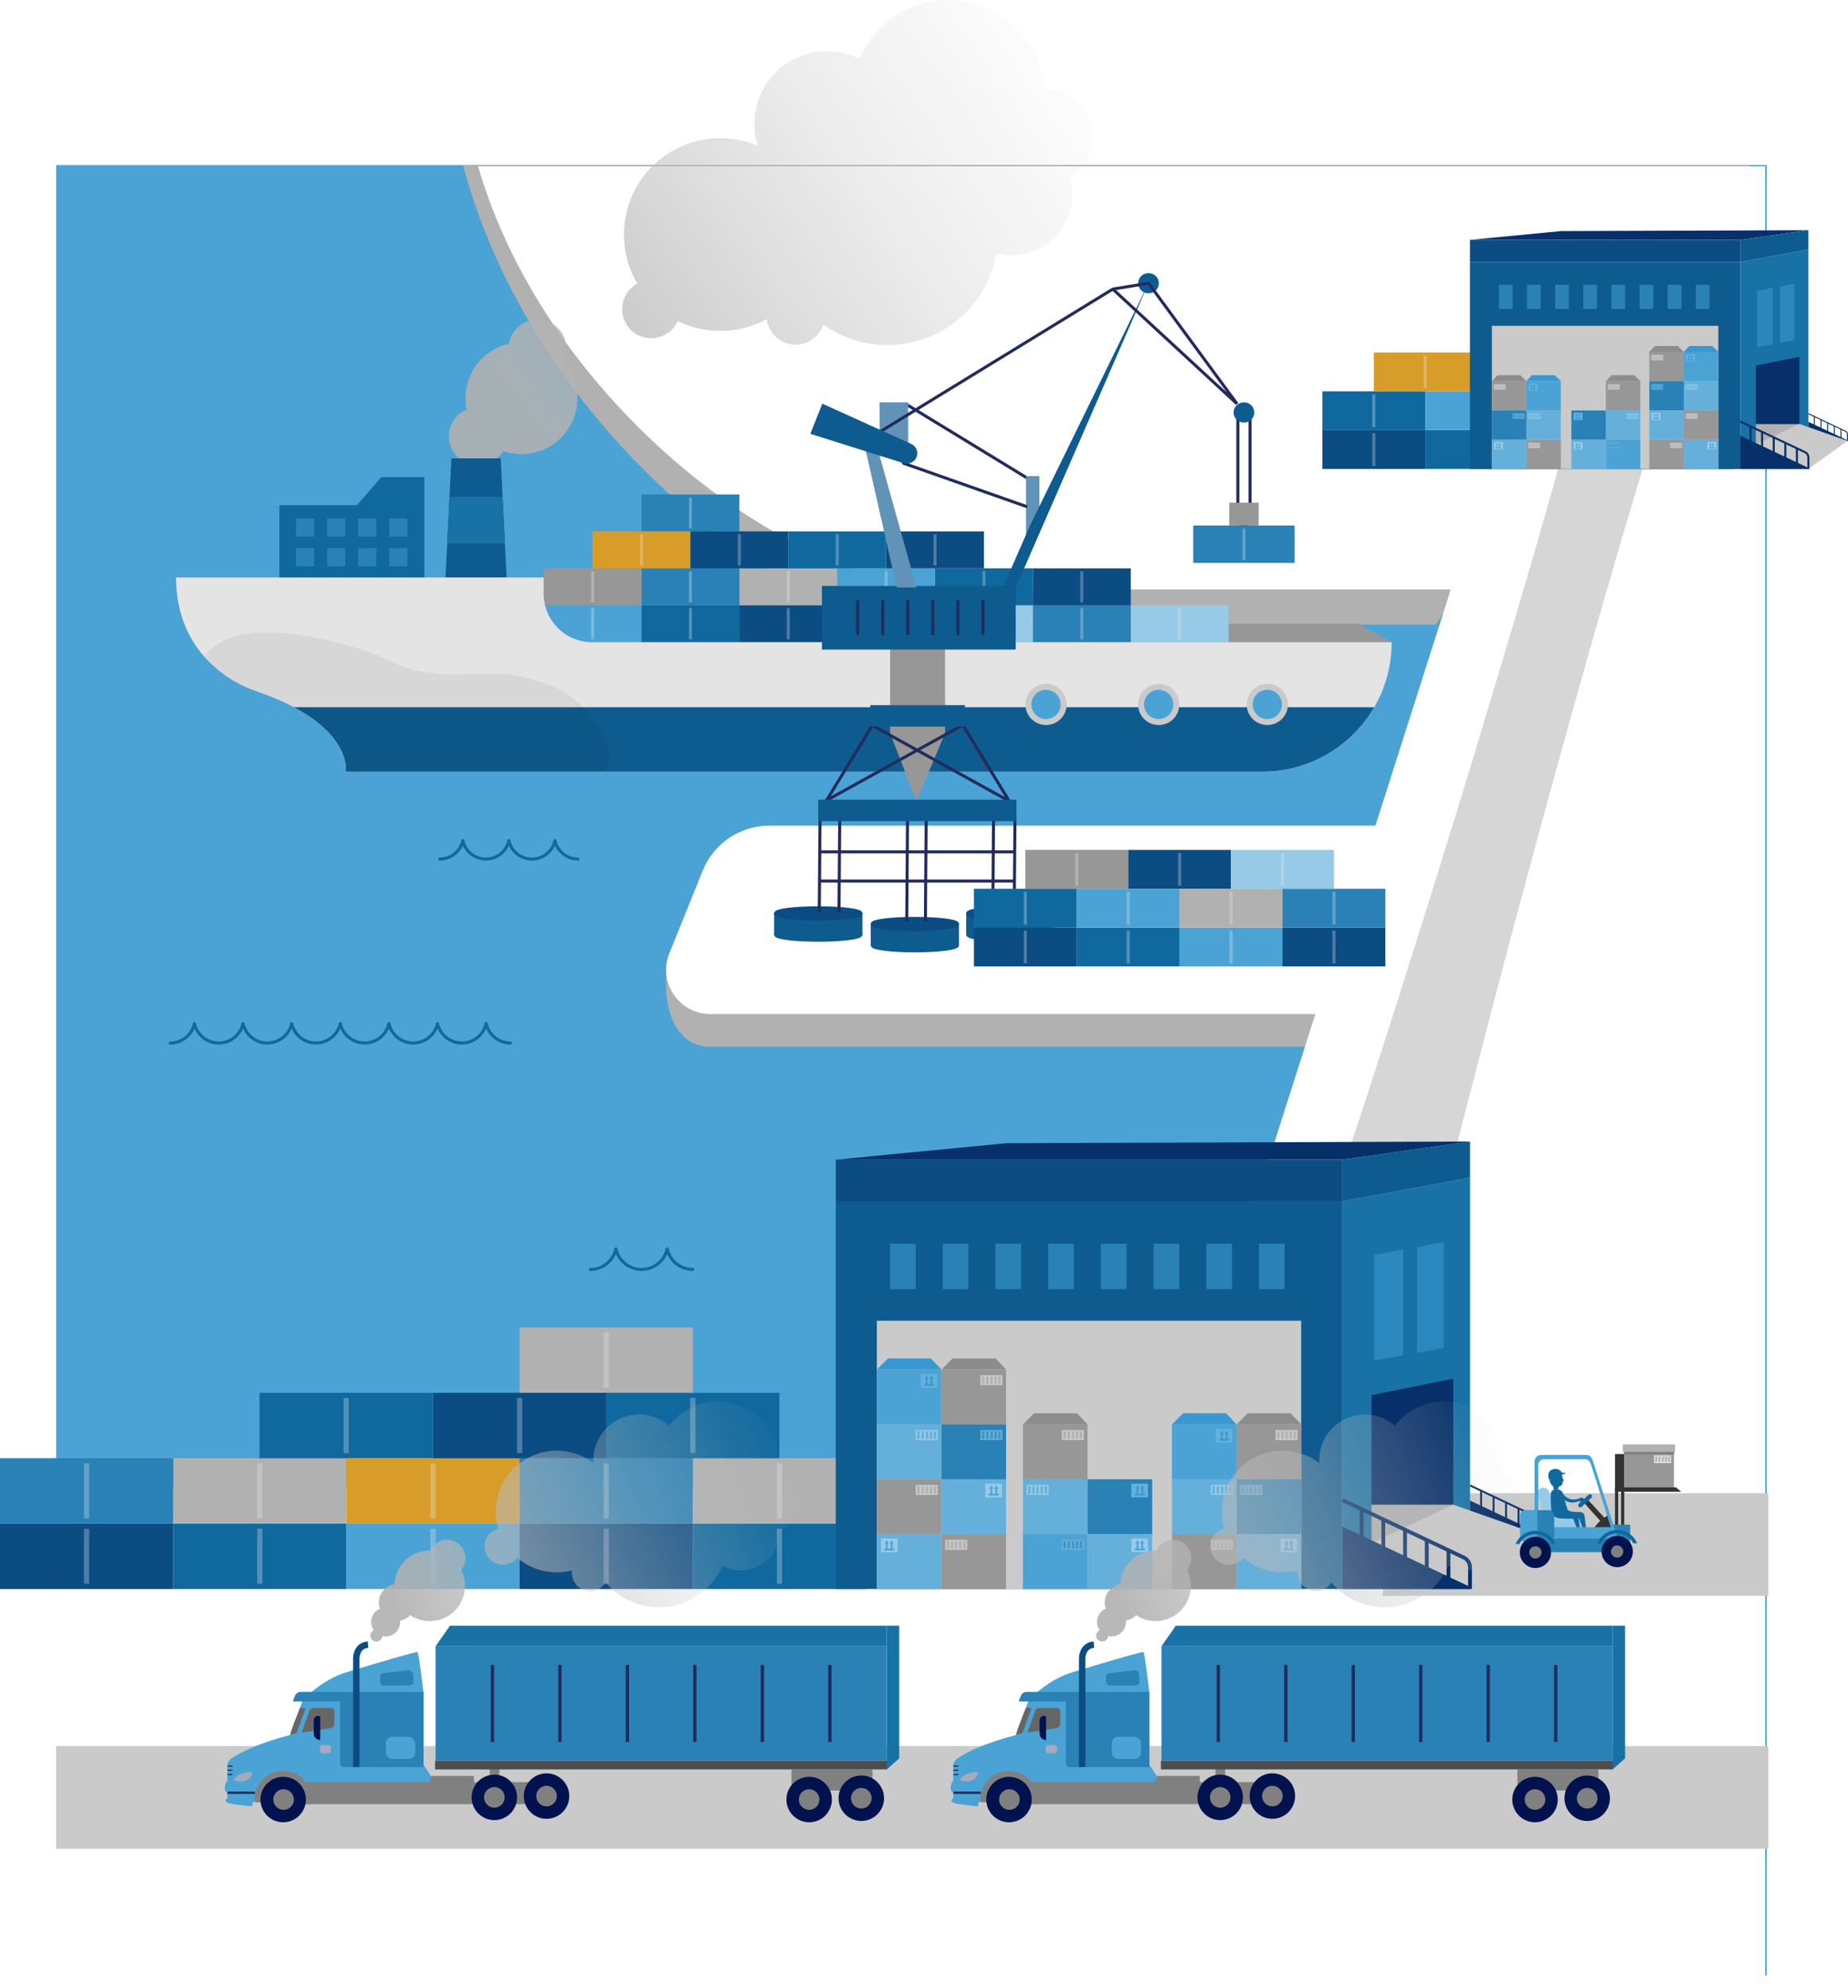 <?xml version="1.0" encoding="UTF-8"?><svg id="Content" xmlns="http://www.w3.org/2000/svg" xmlns:xlink="http://www.w3.org/1999/xlink" viewBox="0 0 367.54 395.33"><defs><style>.cls-1,.cls-2,.cls-3,.cls-4,.cls-5,.cls-6,.cls-7,.cls-8,.cls-9,.cls-10,.cls-11,.cls-12,.cls-13,.cls-14,.cls-15,.cls-16,.cls-17,.cls-18,.cls-19,.cls-20,.cls-21,.cls-22,.cls-23,.cls-24{stroke-miterlimit:10;}.cls-1,.cls-2,.cls-4,.cls-5,.cls-6,.cls-7,.cls-8,.cls-9,.cls-10,.cls-11,.cls-12,.cls-13,.cls-14,.cls-17,.cls-18,.cls-19,.cls-20,.cls-21,.cls-22,.cls-23,.cls-24{fill:none;}.cls-1,.cls-2,.cls-8,.cls-9{stroke:#072f69;}.cls-1,.cls-15,.cls-16{stroke-width:.76px;}.cls-2{stroke-width:.38px;}.cls-3,.cls-25,.cls-15{fill:#0e5b90;}.cls-3,.cls-10,.cls-11,.cls-22{stroke-width:.6px;}.cls-3,.cls-15{stroke:#0e5b90;}.cls-26{opacity:.06;}.cls-27,.cls-28{fill:#02124e;}.cls-29{fill:#fff;}.cls-30{fill:#e4e4e4;}.cls-31,.cls-32{fill:#96cae6;}.cls-33{fill:#979797;}.cls-34{fill:#666;}.cls-35{fill:#65b0db;}.cls-36{fill:#8c8c8c;}.cls-37{fill:#a6aabe;}.cls-38{fill:#b1b1b1;}.cls-39{fill:#cacaca;}.cls-40{fill:#d6d6d6;}.cls-41{fill:#d89d29;}.cls-42,.cls-43{fill:#10699e;}.cls-44,.cls-16{fill:#0b4c83;}.cls-45{fill:#072f69;}.cls-46{fill:#1872a6;}.cls-47{fill:#4494c2;}.cls-48,.cls-49{fill:gray;}.cls-50,.cls-51{fill:#2981b6;}.cls-52{fill:#2b88bf;}.cls-53{fill:#3898d1;}.cls-54{fill:#6093b6;}.cls-55,.cls-56{fill:#4ba3d5;}.cls-57{fill:#4d4d4d;}.cls-4{stroke-width:1.28px;}.cls-4,.cls-16{stroke:#0b4c83;}.cls-5{stroke:#cacaca;stroke-width:20.42px;}.cls-6,.cls-7{stroke-width:.18px;}.cls-6,.cls-19{stroke:#4ba3d5;}.cls-7,.cls-20{stroke:#3898d1;}.cls-58{fill:url(#New_Gradient_Swatch_1);}.cls-8{stroke-width:.2px;}.cls-9{stroke-width:.4px;}.cls-10,.cls-11,.cls-17,.cls-21,.cls-23{stroke:#212b5c;}.cls-10,.cls-12{stroke-linecap:round;}.cls-12{stroke:#10699e;stroke-width:.61px;}.cls-13{stroke-width:.62px;}.cls-13,.cls-18,.cls-22,.cls-24{opacity:.3;stroke:#ebedf0;}.cls-14{stroke:#202c5b;stroke-width:.91px;}.cls-51,.cls-56,.cls-49,.cls-43,.cls-32,.cls-59,.cls-28{fill-rule:evenodd;}.cls-59{fill:#333;}.cls-17{stroke-width:.23px;}.cls-18{stroke-width:.59px;}.cls-19,.cls-20{stroke-width:.34px;}.cls-60{fill:url(#New_Gradient_Swatch_1-2);}.cls-61{fill:url(#New_Gradient_Swatch_1-3);}.cls-21{stroke-width:.66px;}.cls-23{stroke-width:.45px;}.cls-24{stroke-width:1.04px;}</style><linearGradient id="New_Gradient_Swatch_1" x1="79.49" y1="320.09" x2="177.88" y2="281.46" gradientUnits="userSpaceOnUse"><stop offset="0" stop-color="#b1b1b1" stop-opacity=".9"/><stop offset=".22" stop-color="#b8b8b8" stop-opacity=".62"/><stop offset=".49" stop-color="#c2c2c2" stop-opacity=".29"/><stop offset=".7" stop-color="#c7c7c7" stop-opacity=".08"/><stop offset=".81" stop-color="#cacaca" stop-opacity="0"/></linearGradient><linearGradient id="New_Gradient_Swatch_1-2" x1="223.86" x2="322.25" y2="281.46" xlink:href="#New_Gradient_Swatch_1"/><linearGradient id="New_Gradient_Swatch_1-3" x1="-11299.82" y1="84.68" x2="-11440.77" y2="-13.37" gradientTransform="translate(-11193.25) rotate(-180) scale(1 -1)" xlink:href="#New_Gradient_Swatch_1"/></defs><rect class="cls-55" x="11.17" y="32.83" width="340.22" height="360.02"/><g><path class="cls-12" d="m122.51,248.39c.54,2.32,2.61,4.05,5.09,4.05s4.55-1.73,5.09-4.05"/><path class="cls-12" d="m132.69,248.39c.54,2.32,2.61,4.05,5.09,4.05"/><path class="cls-12" d="m117.41,252.44c2.48,0,4.55-1.73,5.09-4.05"/></g><g><path class="cls-12" d="m38.67,203.57c.51,2.2,2.48,3.84,4.83,3.84s4.33-1.64,4.83-3.84"/><path class="cls-12" d="m48.34,203.57c.51,2.2,2.48,3.84,4.83,3.84s4.33-1.64,4.83-3.84"/><path class="cls-12" d="m33.84,207.42c2.36,0,4.33-1.64,4.83-3.84"/><path class="cls-12" d="m58.01,203.57c.51,2.2,2.48,3.84,4.83,3.84s4.33-1.64,4.83-3.84"/><path class="cls-12" d="m67.68,203.57c.51,2.2,2.48,3.84,4.83,3.84s4.33-1.64,4.83-3.84"/><path class="cls-12" d="m77.35,203.57c.51,2.2,2.48,3.84,4.83,3.84s4.33-1.64,4.83-3.84"/><path class="cls-12" d="m87.02,203.57c.51,2.2,2.48,3.84,4.83,3.84s4.33-1.64,4.83-3.84"/><path class="cls-12" d="m96.69,203.57c.51,2.2,2.48,3.84,4.83,3.84"/></g><g><path class="cls-12" d="m87.47,170.84c2.23,0,4.1-1.56,4.58-3.64"/><path class="cls-12" d="m92.05,167.19c.48,2.09,2.35,3.64,4.58,3.64s4.1-1.56,4.58-3.64"/><path class="cls-12" d="m101.21,167.19c.48,2.09,2.35,3.64,4.58,3.64s4.1-1.56,4.58-3.64"/><path class="cls-12" d="m110.37,167.19c.48,2.09,2.35,3.64,4.58,3.64"/></g><g><path class="cls-38" d="m141.28,208.16h136.51v-37.46h-124.77c-5.83,0-11.08,3.54-13.26,8.95l-7.28,16.42c0,5.88,2.57,12.09,8.81,12.09Z"/><rect class="cls-38" x="132.47" y="193.49" width="7.39" height="2.74"/></g><path class="cls-38" d="m348.07,32.83H92.08c13.62,50.98,62.25,91.39,95.5,91.39h97.96"/><path class="cls-29" d="m11.17,395.33h339.9V33.08H95.08c13.62,46.93,62.25,84.14,95.5,84.14h97.96s-56.95,178.53-56.95,178.53H11.17v99.58Z"/><line class="cls-5" x1="275.03" y1="307.14" x2="351.71" y2="307.14"/><line class="cls-5" x1="11.17" y1="357.42" x2="351.71" y2="357.42"/><path class="cls-40" d="m259.71,254.58c16.55-48.99,32.2-99.12,46.63-148.78,2.01-7.14,4.08-14.27,6.01-21.44l15.66,4.54c-8.53,27.97-16.75,57.48-24.35,85.68-5.61,20.72-11.56,43.74-16.86,64.67-1.77,7.22-3.6,14.41-5.3,21.65,0,0-21.79-6.31-21.79-6.31h0Z"/><g><g><rect class="cls-44" x="263" y="85.54" width="20.46" height="7.72"/><line class="cls-13" x1="273.23" y1="86.15" x2="273.23" y2="92.66"/></g><g><rect class="cls-42" x="283.46" y="85.54" width="20.46" height="7.72"/><line class="cls-13" x1="293.69" y1="86.15" x2="293.69" y2="92.66"/></g><g><rect class="cls-55" x="303.92" y="85.54" width="20.46" height="7.72"/><line class="cls-13" x1="314.15" y1="86.15" x2="314.15" y2="92.66"/></g><g><rect class="cls-44" x="324.38" y="85.54" width="20.46" height="7.72"/><line class="cls-13" x1="334.61" y1="86.15" x2="334.61" y2="92.66"/></g><g><rect class="cls-50" x="324.38" y="77.82" width="20.46" height="7.72" transform="translate(669.21 163.36) rotate(-180)"/><line class="cls-13" x1="334.61" y1="78.42" x2="334.61" y2="84.93"/></g><g><rect class="cls-41" x="303.92" y="77.82" width="20.46" height="7.72" transform="translate(628.3 163.36) rotate(-180)"/><line class="cls-13" x1="314.15" y1="78.42" x2="314.15" y2="84.93"/></g><g><rect class="cls-42" x="263" y="77.82" width="20.46" height="7.72"/><line class="cls-13" x1="273.23" y1="78.42" x2="273.23" y2="84.93"/></g><g><rect class="cls-55" x="283.46" y="77.82" width="20.46" height="7.72"/><line class="cls-13" x1="293.69" y1="78.42" x2="293.69" y2="84.93"/></g><rect class="cls-44" x="293.69" y="70.09" width="20.46" height="7.72"/><g><rect class="cls-41" x="273.23" y="70.09" width="20.46" height="7.72"/><line class="cls-13" x1="283.46" y1="70.7" x2="283.46" y2="77.21"/><line class="cls-13" x1="303.92" y1="70.7" x2="303.92" y2="77.21"/></g><g><rect class="cls-31" x="314.15" y="70.09" width="20.46" height="7.72" transform="translate(648.75 147.91) rotate(-180)"/><line class="cls-13" x1="324.38" y1="70.7" x2="324.38" y2="77.21"/></g></g><g><g><rect class="cls-42" x="34.45" y="302.98" width="34.45" height="13.01"/><line class="cls-24" x1="51.67" y1="304" x2="51.67" y2="314.96"/></g><g><rect class="cls-38" x="34.45" y="289.98" width="34.45" height="13.01"/><line class="cls-24" x1="51.67" y1="291" x2="51.67" y2="301.96"/></g><g><rect class="cls-55" x="68.9" y="302.98" width="34.45" height="13.01"/><line class="cls-24" x1="86.12" y1="304" x2="86.12" y2="314.96"/></g><g><rect class="cls-44" x="103.35" y="302.98" width="34.45" height="13.01"/><line class="cls-24" x1="120.57" y1="304" x2="120.57" y2="314.96"/></g><g><rect class="cls-42" x="137.79" y="302.98" width="34.45" height="13.01"/><line class="cls-24" x1="155.02" y1="304" x2="155.02" y2="314.96"/></g><g><rect class="cls-38" x="103.35" y="263.97" width="34.45" height="13.01"/><line class="cls-24" x1="120.57" y1="264.99" x2="120.57" y2="275.95"/></g><g><rect class="cls-42" x="51.62" y="276.97" width="34.45" height="13.01"/><line class="cls-24" x1="68.85" y1="277.99" x2="68.85" y2="288.95"/></g><g><rect class="cls-38" x="137.79" y="289.98" width="34.45" height="13.01" transform="translate(310.04 592.96) rotate(-180)"/><line class="cls-24" x1="155.02" y1="291" x2="155.02" y2="301.96"/></g><g><rect class="cls-50" x="103.35" y="289.98" width="34.45" height="13.01" transform="translate(241.14 592.96) rotate(-180)"/><line class="cls-24" x1="120.57" y1="291" x2="120.57" y2="301.96"/></g><g><rect class="cls-44" x="0" y="302.98" width="34.45" height="13.01"/><line class="cls-24" x1="17.22" y1="304" x2="17.22" y2="314.96"/></g><g><rect class="cls-50" x="0" y="289.98" width="34.45" height="13.01" transform="translate(34.45 592.96) rotate(-180)"/><line class="cls-24" x1="17.22" y1="291" x2="17.22" y2="301.96"/></g><g><rect class="cls-41" x="68.9" y="289.98" width="34.45" height="13.01" transform="translate(172.24 592.96) rotate(-180)"/><line class="cls-24" x1="86.12" y1="291" x2="86.12" y2="301.96"/></g><g><rect class="cls-44" x="86.12" y="276.97" width="34.45" height="13.01" transform="translate(206.69 566.95) rotate(-180)"/><line class="cls-24" x1="103.35" y1="277.99" x2="103.35" y2="288.95"/></g><g><rect class="cls-42" x="120.57" y="276.97" width="34.45" height="13.01" transform="translate(275.59 566.95) rotate(-180)"/><line class="cls-24" x1="137.79" y1="277.99" x2="137.79" y2="288.95"/></g></g><g><polygon class="cls-45" points="166.22 230.61 200.16 227.33 292.37 227 266.96 230.61 166.22 230.61"/><rect class="cls-25" x="166.22" y="238.88" width="100.74" height="77.1"/><rect class="cls-44" x="166.22" y="230.61" width="100.74" height="8.28"/><polygon class="cls-46" points="292.37 315.99 266.96 315.99 266.96 238.88 292.37 234.21 292.37 315.99"/><polygon class="cls-25" points="292.37 227 266.96 230.61 266.96 238.88 292.37 234.21 292.37 227"/><rect class="cls-39" x="174.39" y="262.64" width="84.4" height="53.34"/><g><rect class="cls-50" x="177.01" y="247.31" width="5.11" height="9.04"/><rect class="cls-50" x="187.5" y="247.31" width="5.11" height="9.04"/><rect class="cls-50" x="197.98" y="247.31" width="5.11" height="9.04"/><rect class="cls-50" x="208.46" y="247.31" width="5.11" height="9.04"/><rect class="cls-50" x="218.95" y="247.31" width="5.11" height="9.04"/><rect class="cls-50" x="229.43" y="247.31" width="5.11" height="9.04"/><rect class="cls-50" x="239.92" y="247.31" width="5.11" height="9.04"/><rect class="cls-50" x="250.4" y="247.31" width="5.11" height="9.04"/></g><polygon class="cls-52" points="279.06 248.45 273.3 249.54 273.3 270.58 279.06 269.5 279.06 248.45"/><polygon class="cls-52" points="287.14 246.98 281.82 247.99 281.82 269.03 287.14 268.05 287.14 246.98"/><rect class="cls-38" x="272.77" y="299.21" width="16.25" height="9.08"/><polygon class="cls-45" points="289.02 299.21 272.77 299.21 272.77 277.43 289.02 274.16 289.02 299.21"/><g><path class="cls-2" d="m292.37,295.39l13.86,6.56c.44.21.71.64.71,1.13v2.47"/><polygon class="cls-45" points="292.37 298.4 306.94 305.29 306.94 305.54 292.37 305.54 292.37 298.4"/><g><line class="cls-2" x1="294.57" y1="299.66" x2="294.57" y2="296.39"/><line class="cls-2" x1="297.05" y1="300.84" x2="297.05" y2="297.58"/><line class="cls-2" x1="299.53" y1="302.02" x2="299.53" y2="298.76"/><line class="cls-2" x1="302.01" y1="303.2" x2="302.01" y2="299.94"/><line class="cls-2" x1="304.49" y1="304.38" x2="304.49" y2="301.12"/></g></g><polygon class="cls-39" points="292.37 315.99 306.94 305.51 289.02 299.21 273.3 306.61 292.37 315.99"/><g><path class="cls-1" d="m266.96,298.29l24.16,11.43c.76.36,1.24,1.12,1.24,1.96v4.3"/><polygon class="cls-45" points="266.96 303.55 292.37 315.56 292.37 315.99 266.96 315.99 266.96 303.55"/><g><line class="cls-1" x1="270.8" y1="305.74" x2="270.8" y2="300.05"/><line class="cls-1" x1="275.12" y1="307.8" x2="275.12" y2="302.11"/><line class="cls-1" x1="279.44" y1="309.85" x2="279.44" y2="304.17"/><line class="cls-1" x1="283.76" y1="311.91" x2="283.76" y2="306.23"/><line class="cls-1" x1="288.08" y1="313.97" x2="288.08" y2="308.29"/></g></g><g><g><polygon class="cls-36" points="203.44 283.26 205.66 281.04 214.21 281.04 216.3 283.26 203.44 283.26"/><rect class="cls-33" x="203.44" y="283.26" width="12.85" height="10.91"/><rect class="cls-39" x="211.18" y="284.38" width="4.38" height="1.99"/><rect class="cls-38" x="211.5" y="284.64" width=".46" height="1.48"/><rect class="cls-38" x="212.33" y="284.64" width=".47" height="1.48"/><rect class="cls-38" x="213.19" y="284.64" width=".46" height="1.48"/><rect class="cls-38" x="213.98" y="284.64" width=".46" height="1.48"/><rect class="cls-38" x="214.77" y="284.64" width=".47" height="1.48"/></g><g><rect class="cls-35" x="203.44" y="294.17" width="12.85" height="10.91"/><rect class="cls-31" x="204.18" y="295.29" width="4.38" height="1.99"/><rect class="cls-35" x="207.78" y="295.55" width=".46" height="1.48"/><rect class="cls-35" x="206.95" y="295.55" width=".47" height="1.48"/><rect class="cls-35" x="206.09" y="295.55" width=".46" height="1.48"/><rect class="cls-35" x="205.3" y="295.55" width=".46" height="1.48"/><rect class="cls-35" x="204.5" y="295.55" width=".47" height="1.48"/></g><g><rect class="cls-55" x="203.44" y="305.08" width="12.85" height="10.91"/><rect class="cls-35" x="211.18" y="306.2" width="4.38" height="1.99"/><rect class="cls-47" x="211.5" y="306.45" width=".46" height="1.48"/><rect class="cls-47" x="212.33" y="306.45" width=".47" height="1.48"/><rect class="cls-47" x="213.19" y="306.45" width=".46" height="1.48"/><rect class="cls-47" x="213.98" y="306.45" width=".46" height="1.48"/><rect class="cls-47" x="214.77" y="306.45" width=".47" height="1.48"/></g><g><rect class="cls-50" x="216.3" y="294.17" width="12.85" height="10.91"/><rect class="cls-35" x="225.01" y="295.03" width="3.31" height="2.73"/><g><line class="cls-20" x1="225.7" y1="297.21" x2="227.72" y2="297.21"/><g><line class="cls-20" x1="226.21" y1="297.21" x2="226.21" y2="295.94"/><polygon class="cls-53" points="226.61 296.05 226.21 295.36 225.81 296.05 226.61 296.05"/></g><g><line class="cls-20" x1="227.18" y1="297.21" x2="227.18" y2="295.94"/><polygon class="cls-53" points="227.58 296.05 227.18 295.36 226.77 296.05 227.58 296.05"/></g></g></g><g><rect class="cls-35" x="216.3" y="305.08" width="12.85" height="10.91"/><rect class="cls-31" x="225.01" y="305.94" width="3.31" height="2.73"/><g><line class="cls-19" x1="225.7" y1="308.12" x2="227.72" y2="308.12"/><g><line class="cls-19" x1="226.21" y1="308.12" x2="226.21" y2="306.84"/><polygon class="cls-55" points="226.61 306.96 226.21 306.26 225.81 306.96 226.61 306.96"/></g><g><line class="cls-19" x1="227.18" y1="308.12" x2="227.18" y2="306.84"/><polygon class="cls-55" points="227.58 306.96 227.18 306.26 226.77 306.96 227.58 306.96"/></g></g></g><g><polygon class="cls-36" points="245.94 283.26 248.16 281.04 256.7 281.04 258.79 283.26 245.94 283.26"/><rect class="cls-33" x="245.94" y="283.26" width="12.85" height="10.91"/><rect class="cls-39" x="253.68" y="284.38" width="4.38" height="1.99"/><rect class="cls-38" x="253.99" y="284.64" width=".46" height="1.48"/><rect class="cls-38" x="254.82" y="284.64" width=".47" height="1.48"/><rect class="cls-38" x="255.68" y="284.64" width=".46" height="1.48"/><rect class="cls-38" x="256.47" y="284.64" width=".46" height="1.48"/><rect class="cls-38" x="257.27" y="284.64" width=".47" height="1.48"/></g><g><polygon class="cls-39" points="233.08 305.08 235.3 302.86 243.85 302.86 245.94 305.08 233.08 305.08"/><rect class="cls-33" x="233.08" y="305.08" width="12.85" height="10.91"/><rect class="cls-39" x="240.82" y="306.2" width="4.38" height="1.99"/><rect class="cls-38" x="241.14" y="306.45" width=".46" height="1.48"/><rect class="cls-38" x="241.97" y="306.45" width=".47" height="1.48"/><rect class="cls-38" x="242.83" y="306.45" width=".46" height="1.48"/><rect class="cls-38" x="243.62" y="306.45" width=".46" height="1.48"/><rect class="cls-38" x="244.41" y="306.45" width=".47" height="1.48"/></g><g><rect class="cls-35" x="233.08" y="294.17" width="12.85" height="10.91"/><rect class="cls-31" x="240.82" y="295.29" width="4.38" height="1.99"/><rect class="cls-35" x="241.14" y="295.55" width=".46" height="1.48"/><rect class="cls-35" x="241.97" y="295.55" width=".47" height="1.48"/><rect class="cls-35" x="242.83" y="295.55" width=".46" height="1.48"/><rect class="cls-35" x="243.62" y="295.55" width=".46" height="1.48"/><rect class="cls-35" x="244.41" y="295.55" width=".47" height="1.48"/></g><g><rect class="cls-50" x="245.94" y="294.17" width="12.85" height="10.91"/><rect class="cls-35" x="246.68" y="295.29" width="4.38" height="1.99"/><rect class="cls-47" x="250.27" y="295.55" width=".46" height="1.48"/><rect class="cls-47" x="249.44" y="295.55" width=".47" height="1.48"/><rect class="cls-47" x="248.58" y="295.55" width=".46" height="1.48"/><rect class="cls-47" x="247.8" y="295.55" width=".46" height="1.48"/><rect class="cls-47" x="247" y="295.55" width=".47" height="1.48"/></g><g><polygon class="cls-53" points="233.08 283.26 235.3 281.04 243.85 281.04 245.94 283.26 233.08 283.26"/><rect class="cls-55" x="233.08" y="283.26" width="12.85" height="10.91"/><rect class="cls-35" x="241.8" y="284.13" width="3.31" height="2.73"/><g><line class="cls-20" x1="242.48" y1="286.31" x2="244.5" y2="286.31"/><g><line class="cls-20" x1="243" y1="286.31" x2="243" y2="285.03"/><polygon class="cls-53" points="243.4 285.15 243 284.45 242.59 285.15 243.4 285.15"/></g><g><line class="cls-20" x1="243.96" y1="286.31" x2="243.96" y2="285.03"/><polygon class="cls-53" points="244.36 285.15 243.96 284.45 243.56 285.15 244.36 285.15"/></g></g></g><g><rect class="cls-35" x="245.94" y="305.08" width="12.85" height="10.91"/><rect class="cls-31" x="254.65" y="305.94" width="3.31" height="2.73"/><g><line class="cls-19" x1="255.34" y1="308.12" x2="257.36" y2="308.12"/><g><line class="cls-19" x1="255.85" y1="308.12" x2="255.85" y2="306.84"/><polygon class="cls-55" points="256.25 306.96 255.85 306.26 255.45 306.96 256.25 306.96"/></g><g><line class="cls-19" x1="256.82" y1="308.12" x2="256.82" y2="306.84"/><polygon class="cls-55" points="257.22 306.96 256.82 306.26 256.41 306.96 257.22 306.96"/></g></g></g><g><polygon class="cls-36" points="187.24 272.35 189.46 270.14 198.01 270.14 200.1 272.35 187.24 272.35"/><rect class="cls-33" x="187.24" y="272.35" width="12.85" height="10.91"/><rect class="cls-39" x="194.98" y="273.47" width="4.38" height="1.99"/><rect class="cls-38" x="195.3" y="273.73" width=".46" height="1.48"/><rect class="cls-38" x="196.13" y="273.73" width=".47" height="1.48"/><rect class="cls-38" x="196.99" y="273.73" width=".46" height="1.48"/><rect class="cls-38" x="197.78" y="273.73" width=".46" height="1.48"/><rect class="cls-38" x="198.57" y="273.73" width=".47" height="1.48"/></g><g><polygon class="cls-39" points="174.39 294.17 176.61 291.95 185.15 291.95 187.24 294.17 174.39 294.17"/><rect class="cls-33" x="174.39" y="294.17" width="12.85" height="10.91"/><rect class="cls-39" x="182.13" y="295.29" width="4.38" height="1.99"/><rect class="cls-38" x="182.44" y="295.55" width=".46" height="1.48"/><rect class="cls-38" x="183.27" y="295.55" width=".47" height="1.48"/><rect class="cls-38" x="184.13" y="295.55" width=".46" height="1.48"/><rect class="cls-38" x="184.92" y="295.55" width=".46" height="1.48"/><rect class="cls-38" x="185.72" y="295.55" width=".47" height="1.48"/></g><g><rect class="cls-35" x="174.39" y="283.26" width="12.85" height="10.91"/><rect class="cls-31" x="182.13" y="284.38" width="4.38" height="1.99"/><rect class="cls-35" x="182.44" y="284.64" width=".46" height="1.48"/><rect class="cls-35" x="183.27" y="284.64" width=".47" height="1.48"/><rect class="cls-35" x="184.13" y="284.64" width=".46" height="1.48"/><rect class="cls-35" x="184.92" y="284.64" width=".46" height="1.48"/><rect class="cls-35" x="185.72" y="284.64" width=".47" height="1.48"/></g><g><rect class="cls-50" x="187.24" y="283.26" width="12.85" height="10.91"/><rect class="cls-35" x="194.98" y="284.38" width="4.38" height="1.99"/><rect class="cls-47" x="195.3" y="284.64" width=".46" height="1.48"/><rect class="cls-47" x="196.13" y="284.64" width=".47" height="1.48"/><rect class="cls-47" x="196.99" y="284.64" width=".46" height="1.48"/><rect class="cls-47" x="197.78" y="284.64" width=".46" height="1.48"/><rect class="cls-47" x="198.57" y="284.64" width=".47" height="1.48"/></g><g><polygon class="cls-53" points="174.39 272.35 176.61 270.14 185.15 270.14 187.24 272.35 174.39 272.35"/><rect class="cls-55" x="174.39" y="272.35" width="12.85" height="10.91"/><rect class="cls-35" x="183.1" y="273.22" width="3.31" height="2.73"/><g><line class="cls-20" x1="183.79" y1="275.4" x2="185.81" y2="275.4"/><g><line class="cls-20" x1="184.3" y1="275.4" x2="184.3" y2="274.12"/><polygon class="cls-53" points="184.7 274.24 184.3 273.54 183.9 274.24 184.7 274.24"/></g><g><line class="cls-20" x1="185.27" y1="275.4" x2="185.27" y2="274.12"/><polygon class="cls-53" points="185.67 274.24 185.27 273.54 184.87 274.24 185.67 274.24"/></g></g></g><g><rect class="cls-35" x="187.24" y="294.17" width="12.85" height="10.91"/><rect class="cls-31" x="195.96" y="295.03" width="3.31" height="2.73"/><g><line class="cls-19" x1="196.64" y1="297.21" x2="198.66" y2="297.21"/><g><line class="cls-19" x1="197.16" y1="297.21" x2="197.16" y2="295.94"/><polygon class="cls-55" points="197.56 296.05 197.16 295.36 196.75 296.05 197.56 296.05"/></g><g><line class="cls-19" x1="198.12" y1="297.21" x2="198.12" y2="295.94"/><polygon class="cls-55" points="198.53 296.05 198.12 295.36 197.72 296.05 198.53 296.05"/></g></g></g><g><rect class="cls-33" x="187.24" y="305.08" width="12.85" height="10.91"/><rect class="cls-39" x="187.98" y="306.2" width="4.38" height="1.99"/><rect class="cls-38" x="191.58" y="306.45" width=".46" height="1.48"/><rect class="cls-38" x="190.75" y="306.45" width=".47" height="1.48"/><rect class="cls-38" x="189.89" y="306.45" width=".46" height="1.48"/><rect class="cls-38" x="189.1" y="306.45" width=".46" height="1.48"/><rect class="cls-38" x="188.3" y="306.45" width=".47" height="1.48"/></g><g><rect class="cls-35" x="174.39" y="305.08" width="12.85" height="10.91"/><rect class="cls-31" x="175.22" y="305.94" width="3.31" height="2.73"/><g><line class="cls-19" x1="177.85" y1="308.12" x2="175.83" y2="308.12"/><g><line class="cls-19" x1="177.33" y1="308.12" x2="177.33" y2="306.84"/><polygon class="cls-55" points="176.93 306.96 177.33 306.26 177.73 306.96 176.93 306.96"/></g><g><line class="cls-19" x1="176.36" y1="308.12" x2="176.36" y2="306.84"/><polygon class="cls-55" points="175.96 306.96 176.36 306.26 176.77 306.96 175.96 306.96"/></g></g></g></g></g><g><polygon class="cls-45" points="292.35 47.7 310.46 45.95 359.66 45.78 346.11 47.7 292.35 47.7"/><rect class="cls-25" x="292.35" y="52.12" width="53.76" height="41.15"/><rect class="cls-44" x="292.35" y="47.7" width="53.76" height="4.42"/><polygon class="cls-46" points="359.66 93.26 346.11 93.26 346.11 52.12 359.66 49.62 359.66 93.26"/><polygon class="cls-25" points="359.66 45.78 346.11 47.7 346.11 52.12 359.66 49.62 359.66 45.78"/><rect class="cls-39" x="296.71" y="64.8" width="45.04" height="28.47"/><g><rect class="cls-50" x="298.11" y="56.62" width="2.73" height="4.83"/><rect class="cls-50" x="303.7" y="56.62" width="2.73" height="4.83"/><rect class="cls-50" x="309.3" y="56.62" width="2.73" height="4.83"/><rect class="cls-50" x="314.89" y="56.62" width="2.73" height="4.83"/><rect class="cls-50" x="320.49" y="56.62" width="2.73" height="4.83"/><rect class="cls-50" x="326.08" y="56.62" width="2.73" height="4.83"/><rect class="cls-50" x="331.68" y="56.62" width="2.73" height="4.83"/><rect class="cls-50" x="337.27" y="56.62" width="2.73" height="4.83"/></g><polygon class="cls-52" points="352.56 57.23 349.49 57.81 349.49 69.04 352.56 68.46 352.56 57.23"/><polygon class="cls-52" points="356.88 56.44 354.03 56.98 354.03 68.21 356.88 67.68 356.88 56.44"/><rect class="cls-38" x="349.21" y="84.31" width="8.67" height="4.84"/><polygon class="cls-45" points="357.88 84.31 349.21 84.31 349.21 72.69 357.88 70.94 357.88 84.31"/><g><path class="cls-8" d="m359.66,82.27l7.4,3.5c.23.11.38.34.38.6v1.32"/><polygon class="cls-45" points="359.66 83.88 367.44 87.56 367.44 87.69 359.66 87.69 359.66 83.88"/><g><line class="cls-8" x1="360.84" y1="84.55" x2="360.84" y2="82.81"/><line class="cls-8" x1="362.16" y1="85.18" x2="362.16" y2="83.44"/><line class="cls-8" x1="363.49" y1="85.81" x2="363.49" y2="84.07"/><line class="cls-8" x1="364.81" y1="86.44" x2="364.81" y2="84.7"/><line class="cls-8" x1="366.13" y1="87.07" x2="366.13" y2="85.33"/></g></g><polygon class="cls-39" points="359.66 93.26 367.44 87.67 357.88 84.31 349.49 88.26 359.66 93.26"/><g><path class="cls-9" d="m346.11,83.82l12.89,6.1c.41.19.66.6.66,1.05v2.3"/><polygon class="cls-45" points="346.11 86.63 359.66 93.04 359.66 93.26 346.11 93.26 346.11 86.63"/><g><line class="cls-9" x1="348.16" y1="87.79" x2="348.16" y2="84.76"/><line class="cls-9" x1="350.46" y1="88.89" x2="350.46" y2="85.86"/><line class="cls-9" x1="352.77" y1="89.99" x2="352.77" y2="86.96"/><line class="cls-9" x1="355.07" y1="91.09" x2="355.07" y2="88.06"/><line class="cls-9" x1="357.38" y1="92.19" x2="357.38" y2="89.15"/></g></g><g><g><polygon class="cls-36" points="326.24 75.8 325.06 74.62 320.5 74.62 319.38 75.8 326.24 75.8"/><rect class="cls-33" x="319.38" y="75.8" width="6.86" height="5.82"/><rect class="cls-39" x="319.78" y="76.4" width="2.34" height="1.06"/><rect class="cls-38" x="321.7" y="76.53" width=".25" height=".79"/><rect class="cls-38" x="321.25" y="76.53" width=".25" height=".79"/><rect class="cls-38" x="320.79" y="76.53" width=".25" height=".79"/><rect class="cls-38" x="320.37" y="76.53" width=".25" height=".79"/><rect class="cls-38" x="319.95" y="76.53" width=".25" height=".79"/></g><g><rect class="cls-35" x="319.38" y="81.62" width="6.86" height="5.82"/><rect class="cls-31" x="323.51" y="82.22" width="2.34" height="1.06"/><rect class="cls-35" x="323.68" y="82.36" width=".25" height=".79"/><rect class="cls-35" x="324.12" y="82.36" width=".25" height=".79"/><rect class="cls-35" x="324.58" y="82.36" width=".25" height=".79"/><rect class="cls-35" x="325" y="82.36" width=".25" height=".79"/><rect class="cls-35" x="325.43" y="82.36" width=".25" height=".79"/></g><g><rect class="cls-55" x="319.38" y="87.44" width="6.86" height="5.82"/><rect class="cls-35" x="319.78" y="88.04" width="2.34" height="1.06"/><rect class="cls-47" x="321.7" y="88.18" width=".25" height=".79"/><rect class="cls-47" x="321.25" y="88.18" width=".25" height=".79"/><rect class="cls-47" x="320.79" y="88.18" width=".25" height=".79"/><rect class="cls-47" x="320.37" y="88.18" width=".25" height=".79"/><rect class="cls-47" x="319.95" y="88.18" width=".25" height=".79"/></g><g><rect class="cls-50" x="312.52" y="81.62" width="6.86" height="5.82"/><rect class="cls-35" x="312.97" y="82.08" width="1.77" height="1.45"/><g><line class="cls-7" x1="314.37" y1="83.25" x2="313.29" y2="83.25"/><g><line class="cls-7" x1="314.09" y1="83.25" x2="314.09" y2="82.56"/><polygon class="cls-53" points="313.88 82.63 314.09 82.25 314.31 82.63 313.88 82.63"/></g><g><line class="cls-7" x1="313.58" y1="83.25" x2="313.58" y2="82.56"/><polygon class="cls-53" points="313.36 82.63 313.58 82.25 313.79 82.63 313.36 82.63"/></g></g></g><g><rect class="cls-35" x="312.52" y="87.44" width="6.86" height="5.82"/><rect class="cls-31" x="312.97" y="87.9" width="1.77" height="1.45"/><g><line class="cls-6" x1="314.37" y1="89.07" x2="313.29" y2="89.07"/><g><line class="cls-6" x1="314.09" y1="89.07" x2="314.09" y2="88.39"/><polygon class="cls-55" points="313.88 88.45 314.09 88.08 314.31 88.45 313.88 88.45"/></g><g><line class="cls-6" x1="313.58" y1="89.07" x2="313.58" y2="88.39"/><polygon class="cls-55" points="313.36 88.45 313.58 88.08 313.79 88.45 313.36 88.45"/></g></g></g><g><polygon class="cls-36" points="303.57 75.8 302.38 74.62 297.82 74.62 296.71 75.8 303.57 75.8"/><rect class="cls-33" x="296.71" y="75.8" width="6.86" height="5.82"/><rect class="cls-39" x="297.1" y="76.4" width="2.34" height="1.06"/><rect class="cls-38" x="299.02" y="76.53" width=".25" height=".79"/><rect class="cls-38" x="298.58" y="76.53" width=".25" height=".79"/><rect class="cls-38" x="298.12" y="76.53" width=".25" height=".79"/><rect class="cls-38" x="297.7" y="76.53" width=".25" height=".79"/><rect class="cls-38" x="297.27" y="76.53" width=".25" height=".79"/></g><g><polygon class="cls-39" points="310.43 87.44 309.24 86.26 304.68 86.26 303.57 87.44 310.43 87.44"/><rect class="cls-33" x="303.57" y="87.44" width="6.86" height="5.82"/><rect class="cls-39" x="303.96" y="88.04" width="2.34" height="1.06"/><rect class="cls-38" x="305.88" y="88.18" width=".25" height=".79"/><rect class="cls-38" x="305.44" y="88.18" width=".25" height=".79"/><rect class="cls-38" x="304.98" y="88.18" width=".25" height=".79"/><rect class="cls-38" x="304.56" y="88.18" width=".25" height=".79"/><rect class="cls-38" x="304.13" y="88.18" width=".25" height=".79"/></g><g><rect class="cls-35" x="303.57" y="81.62" width="6.86" height="5.82"/><rect class="cls-31" x="303.96" y="82.22" width="2.34" height="1.06"/><rect class="cls-35" x="305.88" y="82.36" width=".25" height=".79"/><rect class="cls-35" x="305.44" y="82.36" width=".25" height=".79"/><rect class="cls-35" x="304.98" y="82.36" width=".25" height=".79"/><rect class="cls-35" x="304.56" y="82.36" width=".25" height=".79"/><rect class="cls-35" x="304.13" y="82.36" width=".25" height=".79"/></g><g><rect class="cls-50" x="296.71" y="81.62" width="6.86" height="5.82"/><rect class="cls-35" x="300.84" y="82.22" width="2.34" height="1.06"/><rect class="cls-47" x="301" y="82.36" width=".25" height=".79"/><rect class="cls-47" x="301.45" y="82.36" width=".25" height=".79"/><rect class="cls-47" x="301.91" y="82.36" width=".25" height=".79"/><rect class="cls-47" x="302.33" y="82.36" width=".25" height=".79"/><rect class="cls-47" x="302.75" y="82.36" width=".25" height=".79"/></g><g><polygon class="cls-53" points="310.43 75.8 309.24 74.62 304.68 74.62 303.57 75.8 310.43 75.8"/><rect class="cls-55" x="303.57" y="75.8" width="6.86" height="5.82"/><rect class="cls-35" x="304.01" y="76.26" width="1.77" height="1.45"/><g><line class="cls-7" x1="305.41" y1="77.43" x2="304.33" y2="77.43"/><g><line class="cls-7" x1="305.14" y1="77.42" x2="305.14" y2="76.74"/><polygon class="cls-53" points="304.92 76.81 305.14 76.43 305.35 76.81 304.92 76.81"/></g><g><line class="cls-7" x1="304.62" y1="77.42" x2="304.62" y2="76.74"/><polygon class="cls-53" points="304.41 76.81 304.62 76.43 304.84 76.81 304.41 76.81"/></g></g></g><g><rect class="cls-35" x="296.71" y="87.44" width="6.86" height="5.82"/><rect class="cls-31" x="297.15" y="87.9" width="1.77" height="1.45"/><g><line class="cls-6" x1="298.55" y1="89.07" x2="297.47" y2="89.07"/><g><line class="cls-6" x1="298.28" y1="89.07" x2="298.28" y2="88.39"/><polygon class="cls-55" points="298.06 88.45 298.28 88.08 298.49 88.45 298.06 88.45"/></g><g><line class="cls-6" x1="297.76" y1="89.07" x2="297.76" y2="88.39"/><polygon class="cls-55" points="297.55 88.45 297.76 88.08 297.98 88.45 297.55 88.45"/></g></g></g><g><polygon class="cls-36" points="334.89 69.98 333.7 68.8 329.14 68.8 328.03 69.98 334.89 69.98"/><rect class="cls-33" x="328.03" y="69.98" width="6.86" height="5.82"/><rect class="cls-39" x="328.42" y="70.58" width="2.34" height="1.06"/><rect class="cls-38" x="330.34" y="70.71" width=".25" height=".79"/><rect class="cls-38" x="329.9" y="70.71" width=".25" height=".79"/><rect class="cls-38" x="329.44" y="70.71" width=".25" height=".79"/><rect class="cls-38" x="329.02" y="70.71" width=".25" height=".79"/><rect class="cls-38" x="328.59" y="70.71" width=".25" height=".79"/></g><g><polygon class="cls-39" points="341.75 81.62 340.56 80.44 336 80.44 334.89 81.62 341.75 81.62"/><rect class="cls-33" x="334.89" y="81.62" width="6.86" height="5.82"/><rect class="cls-39" x="335.28" y="82.22" width="2.34" height="1.06"/><rect class="cls-38" x="337.2" y="82.36" width=".25" height=".79"/><rect class="cls-38" x="336.76" y="82.36" width=".25" height=".79"/><rect class="cls-38" x="336.3" y="82.36" width=".25" height=".79"/><rect class="cls-38" x="335.88" y="82.36" width=".25" height=".79"/><rect class="cls-38" x="335.45" y="82.36" width=".25" height=".79"/></g><g><rect class="cls-35" x="334.89" y="75.8" width="6.86" height="5.82"/><rect class="cls-31" x="335.28" y="76.4" width="2.34" height="1.06"/><rect class="cls-35" x="337.2" y="76.53" width=".25" height=".79"/><rect class="cls-35" x="336.76" y="76.53" width=".25" height=".79"/><rect class="cls-35" x="336.3" y="76.53" width=".25" height=".79"/><rect class="cls-35" x="335.88" y="76.53" width=".25" height=".79"/><rect class="cls-35" x="335.45" y="76.53" width=".25" height=".79"/></g><g><rect class="cls-50" x="328.03" y="75.8" width="6.86" height="5.82"/><rect class="cls-35" x="328.42" y="76.4" width="2.34" height="1.06"/><rect class="cls-47" x="330.34" y="76.53" width=".25" height=".79"/><rect class="cls-47" x="329.9" y="76.53" width=".25" height=".79"/><rect class="cls-47" x="329.44" y="76.53" width=".25" height=".79"/><rect class="cls-47" x="329.02" y="76.53" width=".25" height=".79"/><rect class="cls-47" x="328.59" y="76.53" width=".25" height=".79"/></g><g><polygon class="cls-53" points="341.75 69.98 340.56 68.8 336 68.8 334.89 69.98 341.75 69.98"/><rect class="cls-55" x="334.89" y="69.98" width="6.86" height="5.82"/><rect class="cls-35" x="335.33" y="70.44" width="1.77" height="1.45"/><g><line class="cls-7" x1="336.73" y1="71.6" x2="335.65" y2="71.6"/><g><line class="cls-7" x1="336.46" y1="71.6" x2="336.46" y2="70.92"/><polygon class="cls-53" points="336.24 70.99 336.46 70.61 336.67 70.99 336.24 70.99"/></g><g><line class="cls-7" x1="335.94" y1="71.6" x2="335.94" y2="70.92"/><polygon class="cls-53" points="335.73 70.99 335.94 70.61 336.16 70.99 335.73 70.99"/></g></g></g><g><rect class="cls-35" x="328.03" y="81.62" width="6.86" height="5.82"/><rect class="cls-31" x="328.47" y="82.08" width="1.77" height="1.45"/><g><line class="cls-6" x1="329.87" y1="83.25" x2="328.79" y2="83.25"/><g><line class="cls-6" x1="329.6" y1="83.25" x2="329.6" y2="82.56"/><polygon class="cls-55" points="329.38 82.63 329.6 82.25 329.81 82.63 329.38 82.63"/></g><g><line class="cls-6" x1="329.08" y1="83.25" x2="329.08" y2="82.56"/><polygon class="cls-55" points="328.87 82.63 329.08 82.25 329.3 82.63 328.87 82.63"/></g></g></g><g><rect class="cls-33" x="328.03" y="87.44" width="6.86" height="5.82"/><rect class="cls-39" x="332.16" y="88.04" width="2.34" height="1.06"/><rect class="cls-38" x="332.33" y="88.18" width=".25" height=".79"/><rect class="cls-38" x="332.77" y="88.18" width=".25" height=".79"/><rect class="cls-38" x="333.23" y="88.18" width=".25" height=".79"/><rect class="cls-38" x="333.65" y="88.18" width=".25" height=".79"/><rect class="cls-38" x="334.07" y="88.18" width=".25" height=".79"/></g><g><rect class="cls-35" x="334.89" y="87.44" width="6.86" height="5.82"/><rect class="cls-31" x="339.54" y="87.9" width="1.77" height="1.45"/><g><line class="cls-6" x1="339.9" y1="89.07" x2="340.98" y2="89.07"/><g><line class="cls-6" x1="340.18" y1="89.07" x2="340.18" y2="88.39"/><polygon class="cls-55" points="340.39 88.45 340.18 88.08 339.96 88.45 340.39 88.45"/></g><g><line class="cls-6" x1="340.69" y1="89.07" x2="340.69" y2="88.39"/><polygon class="cls-55" points="340.91 88.45 340.69 88.08 340.48 88.45 340.91 88.45"/></g></g></g></g></g><g><g><rect class="cls-48" x="97.39" y="351.32" width="1.92" height="2.64"/><polyline class="cls-48" points="94.25 353.15 94.25 354.76 83.58 354.76 83.74 353.15"/><path class="cls-55" d="m84.22,350.92v-14.48l-.53-4.21c-.34-2.18-.47-3.79-.75-3.73-3.16.71-13.68,3.93-13.68,3.93-5.34,1.49-9.06,5.7-9.06,5.7l-2.52,6.89s-7.49,1.81-11.64,4.66c-.51.34-.81.91-.82,1.53v3.02c-.09.08-.18.15-.28.22,0,0-.53,1.35,0,1.81.1.09.19.17.28.26v1.05l-.08.07c-.75.6.16.97,1.13,1.12s3.82.46,3.82.46l.24-.9,5.89.28,25.17-.41,2.76-1.53,1.67-3.3-1.6-2.44Z"/><polyline class="cls-48" points="57.78 355.37 57.78 358.77 111.63 358.77 111.63 354.39 60.53 354.39"/><line class="cls-14" x1="57.78" y1="354.39" x2="57.78" y2="355.37"/><circle class="cls-27" cx="98.32" cy="357.42" r="4.52"/><circle class="cls-48" cx="98.32" cy="357.42" r="2.05"/><path class="cls-48" d="m61.9,358.79c.05-.31.09-.62.09-.95,0-3.13-2.54-5.67-5.67-5.67s-5.67,2.54-5.67,5.67c0,.32-.03.19.02.49l5.73.45h5.5Z"/><circle class="cls-27" cx="56.32" cy="357.85" r="4.52"/><circle class="cls-48" cx="56.4" cy="357.85" r="2.05"/><circle class="cls-27" cx="108.7" cy="357.16" r="4.52"/><circle class="cls-48" cx="108.7" cy="357.16" r="2.05"/><path class="cls-50" d="m58.66,337.23l-.44,1.12h9.41v-1.9h-7.83c-.51,0-.96.31-1.14.78Z"/><path class="cls-50" d="m67.63,336.45h16.6v14.95h-15.81c-.44,0-.79-.36-.79-.79v-14.15h0Z"/><rect class="cls-55" x="76.74" y="345.36" width="5.84" height="4.43" rx="1.32" ry="1.32"/><path class="cls-50" d="m80.63,332.22l-4.21.48c-.42-.02-.78.28-.84.7v1.09c.08.45.5.76.96.69h4.78c.62,0,1.05-.44.9-.89v-1.12c.01-.55-.42-1-.97-1.02-.01,0-.03,0-.04,0-.21.03-.42.05-.57.06Z"/><path class="cls-34" d="m61.55,340.13l-1.53,4.34s0,.05.03.06c0,0,.02,0,.02,0l5.61-.87c.44-.04.79-.38.83-.82v-2.63c-.04-.34-.34-.59-.68-.56h-3.49c-.34-.02-.65.17-.79.48Z"/><path class="cls-34" d="m59.68,339.64h.8c.13,0,.24.11.24.24,0,.03,0,.06-.02.08l-1.65,4.48c-.06.15-.19.26-.35.29l-.99.27c.23-1.23,1.96-5.37,1.96-5.37Z"/><line class="cls-23" x1="45.26" y1="356.5" x2="50.72" y2="356.5"/><line class="cls-17" x1="45.26" y1="351.19" x2="46.24" y2="351.19"/><line class="cls-17" x1="45.26" y1="352.02" x2="46.24" y2="352.02"/><line class="cls-17" x1="45.26" y1="352.89" x2="46.24" y2="352.89"/><rect class="cls-57" x="86.53" y="350.13" width="89.93" height="1.73"/><path class="cls-27" d="m63.69,341.51v4.51h0c-.71,0-1.29-.58-1.29-1.29v-2.64c0-.49.4-.88.88-.88h.13c.16.01.28.14.28.3Z"/><path class="cls-37" d="m46.69,354.08c-.43-.45.95-1.18.95-1.18,0,0,3.3-1.39,2.3.28-1,1.67-3.23.9-3.23.9"/><rect class="cls-37" x="63.61" y="347.02" width="2.25" height="1.63" rx=".51" ry=".51"/><rect class="cls-48" x="157.42" y="352.72" width="16.1" height="3.34"/><rect class="cls-48" x="157.42" y="351.86" width="16.1" height="1.22"/><circle class="cls-27" cx="160.93" cy="357.85" r="4.52"/><circle class="cls-48" cx="160.93" cy="357.85" r="2.05"/><circle class="cls-27" cx="171.3" cy="357.59" r="4.52"/><circle class="cls-48" cx="171.3" cy="357.59" r="2.05"/></g><rect class="cls-50" x="86.63" y="327.37" width="89.72" height="22.76"/><polygon class="cls-46" points="89.48 323.3 176.36 323.3 176.36 327.37 86.63 327.37 89.48 323.3"/><polygon class="cls-46" points="178.84 323.3 176.36 323.3 176.36 351.86 178.84 349.67 178.84 323.3"/><g><line class="cls-21" x1="97.94" y1="331.09" x2="97.94" y2="346.4"/><line class="cls-21" x1="111.36" y1="346.4" x2="111.36" y2="331.09"/><line class="cls-21" x1="124.78" y1="346.4" x2="124.78" y2="331.09"/><line class="cls-21" x1="138.2" y1="346.4" x2="138.2" y2="331.09"/><line class="cls-21" x1="151.63" y1="346.4" x2="151.63" y2="331.09"/><line class="cls-21" x1="165.05" y1="331.09" x2="165.05" y2="346.4"/></g><path class="cls-4" d="m70.86,351.38v-21.66s0-2.5,2.33-2.67"/><path class="cls-58" d="m99.11,303.98c-1.57-5.34.73-11.24,5.82-14.02,4.31-2.35,9.42-1.81,13.1.97-.21-3.41,1.53-6.79,4.72-8.54,3.43-1.87,7.53-1.3,10.32,1.11,1-1.32,2.29-2.45,3.83-3.3,5.87-3.2,13.22-1.04,16.42,4.83,1.38,2.53,1.76,5.34,1.28,7.97,1.63.31,3.12,1.31,3.98,2.88,1.51,2.78.49,6.25-2.28,7.77-.4.22-.82.38-1.24.49.12,2.88-1.35,5.71-4.05,7.18-2.36,1.29-5.1,1.23-7.32.08-1.2,2.68-3.24,5-6.01,6.51-5.88,3.21-13.07,1.72-17.23-3.21-.32.51-.77.94-1.33,1.25-1.77.97-3.99.31-4.95-1.46-.38-.7-.51-1.47-.41-2.2-3.84.99-7.91.02-10.88-2.51-.29.37-.67.69-1.11.93-1.77.97-3.99.31-4.95-1.46-.97-1.77-.31-3.99,1.46-4.95.27-.15.56-.26.85-.33Zm-22.83,17.08c1.34,1.51,3.65,1.65,5.15.31.06-.05.12-.11.17-.17,2.59,1.71,6.1,1.56,8.53-.6,2.44-2.16,3.01-5.64,1.6-8.42,1.15-1.36,1.16-3.4-.06-4.77-1.34-1.51-3.65-1.65-5.15-.31-.4.35-.7.78-.91,1.24-1.7-.03-3.42.54-4.8,1.76-1.48,1.31-2.27,3.11-2.35,4.94-.68.1-1.33.39-1.88.88-1.51,1.34-1.65,3.65-.31,5.15Zm.42,4.36c1.59,0,2.88-1.29,2.88-2.88s-1.29-2.88-2.88-2.88c-1.59,0-2.88,1.29-2.88,2.88,0,1.59,1.29,2.88,2.88,2.88Zm-1.85,1.02c.66,0,1.19-.53,1.19-1.19s-.53-1.19-1.19-1.19-1.19.53-1.19,1.19.53,1.19,1.19,1.19Z"/></g><g><g><rect class="cls-48" x="241.75" y="351.32" width="1.92" height="2.64"/><polyline class="cls-48" points="238.62 353.15 238.62 354.76 227.95 354.76 228.1 353.15"/><path class="cls-55" d="m228.59,350.92v-14.48l-.53-4.21c-.34-2.18-.47-3.79-.75-3.73-3.16.71-13.68,3.93-13.68,3.93-5.34,1.49-9.06,5.7-9.06,5.7l-2.52,6.89s-7.49,1.81-11.64,4.66c-.51.34-.81.91-.82,1.53v3.02c-.09.08-.18.15-.28.22,0,0-.53,1.35,0,1.81.1.09.19.17.28.26v1.05l-.08.07c-.75.6.16.97,1.13,1.12s3.82.46,3.82.46l.24-.9,5.89.28,25.17-.41,2.76-1.53,1.67-3.3-1.6-2.44Z"/><polyline class="cls-48" points="202.14 355.37 202.14 358.77 256 358.77 256 354.39 204.89 354.39"/><line class="cls-14" x1="202.14" y1="354.39" x2="202.14" y2="355.37"/><circle class="cls-27" cx="242.68" cy="357.42" r="4.52"/><circle class="cls-48" cx="242.68" cy="357.42" r="2.05"/><path class="cls-48" d="m206.26,358.79c.05-.31.09-.62.09-.95,0-3.13-2.54-5.67-5.67-5.67s-5.67,2.54-5.67,5.67c0,.32-.03.19.02.49l5.73.45h5.5Z"/><circle class="cls-27" cx="200.68" cy="357.85" r="4.52"/><circle class="cls-48" cx="200.76" cy="357.85" r="2.05"/><circle class="cls-27" cx="253.06" cy="357.16" r="4.52"/><circle class="cls-48" cx="253.06" cy="357.16" r="2.05"/><path class="cls-50" d="m203.03,337.23l-.44,1.12h9.41v-1.9h-7.83c-.51,0-.96.31-1.14.78Z"/><path class="cls-50" d="m211.99,336.45h16.6v14.95h-15.81c-.44,0-.79-.36-.79-.79v-14.15h0Z"/><rect class="cls-55" x="221.1" y="345.36" width="5.84" height="4.43" rx="1.32" ry="1.32"/><path class="cls-50" d="m225,332.22l-4.21.48c-.42-.02-.78.28-.84.7v1.09c.08.45.5.76.96.69h4.78c.62,0,1.05-.44.9-.89v-1.12c.01-.55-.42-1-.97-1.02-.01,0-.03,0-.04,0-.21.03-.42.05-.57.06Z"/><path class="cls-34" d="m205.91,340.13l-1.53,4.34s0,.05.03.06c0,0,.02,0,.02,0l5.61-.87c.44-.04.79-.38.83-.82v-2.63c-.04-.34-.34-.59-.68-.56h-3.49c-.34-.02-.65.17-.79.48Z"/><path class="cls-34" d="m204.05,339.64h.8c.13,0,.24.11.24.24,0,.03,0,.06-.02.08l-1.65,4.48c-.06.15-.19.26-.35.29l-.99.27c.23-1.23,1.96-5.37,1.96-5.37Z"/><line class="cls-23" x1="189.63" y1="356.5" x2="195.08" y2="356.5"/><line class="cls-17" x1="189.63" y1="351.19" x2="190.61" y2="351.19"/><line class="cls-17" x1="189.63" y1="352.02" x2="190.61" y2="352.02"/><line class="cls-17" x1="189.63" y1="352.89" x2="190.61" y2="352.89"/><rect class="cls-57" x="230.89" y="350.13" width="89.93" height="1.73"/><path class="cls-27" d="m208.05,341.51v4.51h0c-.71,0-1.29-.58-1.29-1.29v-2.64c0-.49.4-.88.88-.88h.13c.16.01.28.14.28.3Z"/><path class="cls-37" d="m191.05,354.08c-.43-.45.95-1.18.95-1.18,0,0,3.3-1.39,2.3.28-1,1.67-3.23.9-3.23.9"/><rect class="cls-37" x="207.97" y="347.02" width="2.25" height="1.63" rx=".51" ry=".51"/><rect class="cls-48" x="301.79" y="352.72" width="16.1" height="3.34"/><rect class="cls-48" x="301.79" y="351.86" width="16.1" height="1.22"/><circle class="cls-27" cx="305.29" cy="357.85" r="4.52"/><circle class="cls-48" cx="305.29" cy="357.85" r="2.05"/><circle class="cls-27" cx="315.67" cy="357.59" r="4.52"/><circle class="cls-48" cx="315.67" cy="357.59" r="2.05"/></g><rect class="cls-50" x="231" y="327.37" width="89.72" height="22.76"/><polygon class="cls-46" points="233.84 323.3 320.72 323.3 320.72 327.37 231 327.37 233.84 323.3"/><polygon class="cls-46" points="323.21 323.3 320.72 323.3 320.72 351.86 323.21 349.67 323.21 323.3"/><g><line class="cls-21" x1="242.3" y1="331.09" x2="242.3" y2="346.4"/><line class="cls-21" x1="255.73" y1="346.4" x2="255.73" y2="331.09"/><line class="cls-21" x1="269.15" y1="346.4" x2="269.15" y2="331.09"/><line class="cls-21" x1="282.57" y1="346.4" x2="282.57" y2="331.09"/><line class="cls-21" x1="295.99" y1="346.4" x2="295.99" y2="331.09"/><line class="cls-21" x1="309.41" y1="331.09" x2="309.41" y2="346.4"/></g><path class="cls-4" d="m215.23,351.38v-21.66s0-2.5,2.33-2.67"/><path class="cls-60" d="m243.47,303.98c-1.57-5.34.73-11.24,5.82-14.02,4.31-2.35,9.42-1.81,13.1.97-.21-3.41,1.53-6.79,4.72-8.54,3.43-1.87,7.53-1.3,10.32,1.11,1-1.32,2.29-2.45,3.83-3.3,5.87-3.2,13.22-1.04,16.42,4.83,1.38,2.53,1.76,5.34,1.28,7.97,1.63.31,3.12,1.31,3.98,2.88,1.51,2.78.49,6.25-2.28,7.77-.4.22-.82.38-1.24.49.12,2.88-1.35,5.71-4.05,7.18-2.36,1.29-5.1,1.23-7.32.08-1.2,2.68-3.24,5-6.01,6.51-5.88,3.21-13.07,1.72-17.23-3.21-.32.51-.77.94-1.33,1.25-1.77.97-3.99.31-4.95-1.46-.38-.7-.51-1.47-.41-2.2-3.84.99-7.91.02-10.88-2.51-.29.37-.67.69-1.11.93-1.77.97-3.99.31-4.95-1.46-.97-1.77-.31-3.99,1.46-4.95.27-.15.56-.26.85-.33Zm-22.83,17.08c1.34,1.51,3.65,1.65,5.15.31.06-.05.12-.11.17-.17,2.59,1.71,6.1,1.56,8.53-.6,2.44-2.16,3.01-5.64,1.6-8.42,1.15-1.36,1.16-3.4-.06-4.77-1.34-1.51-3.65-1.65-5.15-.31-.4.35-.7.78-.91,1.24-1.7-.03-3.42.54-4.8,1.76-1.48,1.31-2.27,3.11-2.35,4.94-.68.1-1.33.39-1.88.88-1.51,1.34-1.65,3.65-.31,5.15Zm.42,4.36c1.59,0,2.88-1.29,2.88-2.88,0-1.59-1.29-2.88-2.88-2.88-1.59,0-2.88,1.29-2.88,2.88s1.29,2.88,2.88,2.88Zm-1.85,1.02c.66,0,1.19-.53,1.19-1.19,0-.66-.53-1.19-1.19-1.19s-1.19.53-1.19,1.19.53,1.19,1.19,1.19Z"/></g><g><polyline class="cls-33" points="276.78 127.7 270.12 124.02 107.05 124.02 107.05 127.7 276.76 127.7"/><g><rect class="cls-31" x="224.88" y="120.36" width="19.46" height="7.35" transform="translate(469.23 248.07) rotate(-180)"/><line class="cls-18" x1="234.61" y1="120.94" x2="234.61" y2="127.13"/></g><g><rect class="cls-50" x="205.43" y="120.36" width="19.46" height="7.35" transform="translate(430.31 248.07) rotate(-180)"/><line class="cls-18" x1="215.15" y1="120.94" x2="215.15" y2="127.13"/></g><g><rect class="cls-31" x="185.97" y="120.36" width="19.46" height="7.35" transform="translate(391.39 248.07) rotate(-180)"/><line class="cls-18" x1="195.7" y1="120.94" x2="195.7" y2="127.13"/></g><g><rect class="cls-42" x="166.51" y="120.36" width="19.46" height="7.35" transform="translate(352.47 248.07) rotate(-180)"/><line class="cls-18" x1="176.24" y1="120.94" x2="176.24" y2="127.13"/></g><g><rect class="cls-55" x="108.13" y="120.36" width="19.46" height="7.35"/><line class="cls-18" x1="117.86" y1="120.94" x2="117.86" y2="127.13"/></g><g><rect class="cls-42" x="127.59" y="120.36" width="19.46" height="7.35"/><line class="cls-18" x1="137.32" y1="120.94" x2="137.32" y2="127.13"/></g><g><rect class="cls-44" x="147.05" y="120.36" width="19.46" height="7.35"/><line class="cls-18" x1="156.78" y1="120.94" x2="156.78" y2="127.13"/></g><g><rect class="cls-38" x="147.05" y="113.02" width="19.46" height="7.35" transform="translate(313.56 233.38) rotate(-180)"/><line class="cls-18" x1="156.78" y1="113.59" x2="156.78" y2="119.79"/></g><g><rect class="cls-50" x="127.59" y="113.02" width="19.46" height="7.35" transform="translate(274.64 233.38) rotate(-180)"/><line class="cls-18" x1="137.32" y1="113.59" x2="137.32" y2="119.79"/></g><g><rect class="cls-50" x="127.59" y="98.33" width="19.46" height="7.35" transform="translate(274.64 204) rotate(-180)"/><line class="cls-18" x1="137.32" y1="98.9" x2="137.32" y2="105.09"/></g><g><rect class="cls-33" x="108.13" y="113.02" width="19.46" height="7.35" transform="translate(235.72 233.38) rotate(-180)"/><line class="cls-18" x1="117.86" y1="113.59" x2="117.86" y2="119.79"/></g><g><rect class="cls-42" x="185.97" y="113.02" width="19.46" height="7.35" transform="translate(391.39 233.38) rotate(-180)"/><line class="cls-18" x1="195.7" y1="113.59" x2="195.7" y2="119.79"/></g><g><rect class="cls-55" x="166.51" y="113.02" width="19.46" height="7.35" transform="translate(352.47 233.38) rotate(-180)"/><line class="cls-18" x1="176.24" y1="113.59" x2="176.24" y2="119.79"/></g><g><rect class="cls-44" x="205.43" y="113.02" width="19.46" height="7.35"/><line class="cls-18" x1="215.15" y1="113.59" x2="215.15" y2="119.79"/></g><g><rect class="cls-44" x="176.24" y="105.67" width="19.46" height="7.35"/><line class="cls-18" x1="185.97" y1="106.25" x2="185.97" y2="112.44"/></g><g><rect class="cls-41" x="117.86" y="105.67" width="19.46" height="7.35" transform="translate(255.18 218.69) rotate(-180)"/><line class="cls-18" x1="127.59" y1="106.25" x2="127.59" y2="112.44"/></g><g><rect class="cls-44" x="137.32" y="105.67" width="19.46" height="7.35" transform="translate(294.1 218.69) rotate(-180)"/><line class="cls-18" x1="147.05" y1="106.25" x2="147.05" y2="112.44"/></g><g><rect class="cls-42" x="156.78" y="105.67" width="19.46" height="7.35" transform="translate(333.02 218.69) rotate(-180)"/><line class="cls-18" x1="166.51" y1="106.25" x2="166.51" y2="112.44"/></g><g><path class="cls-61" d="m126.76,56.4c-4.5-7.6-3.27-17.56,3.46-23.81,5.7-5.3,13.77-6.46,20.51-3.62-1.65-5.16-.31-11.03,3.92-14.96,4.54-4.22,11.07-4.95,16.29-2.32,1.02-2.42,2.56-4.66,4.6-6.56,7.76-7.21,19.9-6.76,27.11,1,3.11,3.35,4.79,7.51,5.08,11.74,2.63-.17,5.3.8,7.24,2.88,3.41,3.67,3.2,9.41-.47,12.82-.53.49-1.11.9-1.71,1.24,1.31,4.37.15,9.3-3.41,12.61-3.12,2.9-7.35,3.88-11.21,2.98-.79,4.58-3.03,8.94-6.7,12.35-7.78,7.23-19.4,7.74-27.73,1.8-.3.9-.81,1.74-1.56,2.43-2.34,2.18-6,2.04-8.18-.3-.86-.93-1.35-2.06-1.5-3.22-5.5,3.02-12.14,3.12-17.7.39-.31.68-.75,1.32-1.34,1.86-2.34,2.18-6,2.04-8.18-.3-2.18-2.34-2.04-6,.3-8.18.36-.34.76-.61,1.17-.84Zm-34.95,35.16c2.64,1.8,6.24,1.11,8.04-1.54.07-.11.14-.22.2-.33,4.64,1.62,9.97.02,12.87-4.25,2.91-4.28,2.42-9.85-.83-13.57,1.24-2.54.46-5.67-1.95-7.31-2.64-1.8-6.24-1.11-8.04,1.54-.48.7-.77,1.47-.91,2.26-2.63.61-5.05,2.16-6.68,4.57-1.76,2.59-2.27,5.66-1.69,8.5-1,.42-1.89,1.12-2.54,2.08-1.8,2.64-1.11,6.24,1.54,8.04Z"/><polygon class="cls-25" points="88.61 114.84 100.76 114.84 100.42 108.09 99.96 98.79 99.59 91.15 89.78 91.15 89.4 98.79 88.94 108.09 88.61 114.84"/><polygon class="cls-46" points="88.94 108.09 100.42 108.09 99.96 98.79 89.4 98.79 88.94 108.09"/><g><rect class="cls-42" x="55.57" y="100.46" width="28.83" height="18.08"/><polygon class="cls-42" points="84.4 94.86 75.84 94.86 69.98 101.63 84.4 101.63 84.4 94.86"/><g><rect class="cls-50" x="77.43" y="114.93" width="3.61" height="3.61" transform="translate(158.47 233.47) rotate(-180)"/><rect class="cls-50" x="71.24" y="114.93" width="3.61" height="3.61" transform="translate(146.09 233.47) rotate(-180)"/><rect class="cls-50" x="65.05" y="114.93" width="3.61" height="3.61" transform="translate(133.72 233.47) rotate(-180)"/></g><g><rect class="cls-50" x="77.43" y="109.01" width="3.61" height="3.61" transform="translate(158.47 221.63) rotate(-180)"/><rect class="cls-50" x="71.24" y="109.01" width="3.61" height="3.61" transform="translate(146.09 221.63) rotate(-180)"/><rect class="cls-50" x="65.05" y="109.01" width="3.61" height="3.61" transform="translate(133.72 221.63) rotate(-180)"/></g><g><rect class="cls-50" x="77.43" y="103.09" width="3.61" height="3.61" transform="translate(158.47 209.79) rotate(-180)"/><rect class="cls-50" x="71.24" y="103.09" width="3.61" height="3.61" transform="translate(146.09 209.79) rotate(-180)"/><rect class="cls-50" x="65.05" y="103.09" width="3.61" height="3.61" transform="translate(133.72 209.79) rotate(-180)"/><rect class="cls-50" x="58.86" y="114.93" width="3.61" height="3.61" transform="translate(121.34 233.47) rotate(-180)"/><rect class="cls-50" x="58.86" y="109.01" width="3.61" height="3.61" transform="translate(121.34 221.63) rotate(-180)"/><rect class="cls-50" x="58.86" y="103.09" width="3.61" height="3.61" transform="translate(121.34 209.79) rotate(-180)"/></g></g><g><path class="cls-30" d="m35.02,114.84c0,7,2.41,12.11,5.62,15.76,3.29,3.72,7.39,5.9,10.6,6.94,2.85.99,5.24,2.03,7.24,3.1,11.48,6.1,10.3,12.83,10.3,12.83h182.26c9.51,0,17.81-5.16,22.27-12.83,2.21-3.8,3.47-8.21,3.47-12.93H117.76c-5.31,0-9.63-4.31-9.63-9.63v-3.24s-73.12,0-73.12,0Z"/><path class="cls-25" d="m68.77,153.46h182.26c9.51,0,17.82-5.16,22.28-12.82H58.47c11.48,6.09,10.3,12.82,10.3,12.82Z"/><path class="cls-26" d="m40.63,130.59c3.29,3.72,7.39,5.9,10.6,6.94,2.85.99,5.24,2.03,7.24,3.1,11.48,6.1,10.3,12.83,10.3,12.83h51.35c.6-.76.98-1.53,1.12-2.31.58-3.32-2.98-8.45-6.07-11.26-3.28-2.98-6.76-4.02-9.47-4.83-7.92-2.37-12.45.02-21.27-1.43-6.13-1.01-5.82-2.48-13.22-4.64-5.7-1.67-22.66-6.64-29.67.53-.32.33-.63.69-.91,1.07Z"/></g><g><circle class="cls-39" cx="252.05" cy="140.08" r="4.1"/><circle class="cls-55" cx="252.05" cy="140.08" r="2.91"/></g><g><circle class="cls-39" cx="230.45" cy="140.08" r="4.1"/><circle class="cls-55" cx="230.45" cy="140.08" r="2.91"/></g><g><circle class="cls-39" cx="208.04" cy="140.08" r="4.1"/><circle class="cls-55" cx="208.04" cy="140.08" r="2.91"/></g></g></g><path class="cls-29" d="m141.28,201.65h133.75v-37.46h-122.01c-5.83,0-11.08,3.54-13.26,8.95l-6.63,16.42c-2.34,5.78,1.92,12.09,8.16,12.09Z"/><g id="crane"><g><rect class="cls-15" x="192.54" y="181.88" width="16.8" height="3.68"/><ellipse class="cls-15" cx="200.94" cy="185.85" rx="8.4" ry="1.04"/><ellipse class="cls-16" cx="200.94" cy="181.64" rx="8.4" ry="1.04"/></g><g><rect class="cls-15" x="154.34" y="181.88" width="16.8" height="3.68"/><ellipse class="cls-15" cx="162.74" cy="185.85" rx="8.4" ry="1.04"/><ellipse class="cls-16" cx="162.74" cy="181.64" rx="8.4" ry="1.04"/></g><g><rect class="cls-15" x="173.55" y="183.99" width="16.8" height="3.68"/><ellipse class="cls-15" cx="181.95" cy="187.96" rx="8.4" ry="1.04"/><ellipse class="cls-16" cx="181.95" cy="183.75" rx="8.4" ry="1.04"/></g><line class="cls-11" x1="201.71" y1="181.39" x2="201.86" y2="162.99"/><line class="cls-11" x1="197.45" y1="181.39" x2="197.6" y2="162.99"/><line class="cls-11" x1="184.05" y1="183.23" x2="184.2" y2="162.99"/><line class="cls-11" x1="162.94" y1="181.39" x2="163.09" y2="162.99"/><line class="cls-11" x1="180.34" y1="183.23" x2="180.49" y2="162.99"/><line class="cls-11" x1="166.86" y1="181.39" x2="167.01" y2="162.99"/><line class="cls-11" x1="163.09" y1="169.4" x2="201.86" y2="169.4"/><line class="cls-11" x1="162.94" y1="175.2" x2="201.78" y2="175.2"/><polygon class="cls-33" points="177.03 129.05 187.96 129.05 187.96 145.8 182.27 159.32 177.03 145.8 177.03 129.05"/><line class="cls-11" x1="190.26" y1="142.14" x2="200.73" y2="159.32"/><line class="cls-11" x1="174.42" y1="142.72" x2="163.94" y2="159.9"/><line class="cls-11" x1="173.38" y1="144.19" x2="200.73" y2="159.32"/><line class="cls-11" x1="191.46" y1="144.19" x2="164.09" y2="159.32"/><line class="cls-10" x1="180.63" y1="80.63" x2="204.07" y2="94.93"/><rect class="cls-54" x="174.94" y="80.01" width="5.69" height="10.6"/><polygon class="cls-54" points="204.07 94.67 206.72 94.67 206.72 105.27 204.07 106.72 204.07 94.67"/><rect class="cls-3" x="163.77" y="116.82" width="37.94" height="12.05"/><polygon class="cls-25" points="204.83 104.54 198.36 119.36 200.92 119.36 228.42 56.32 204.83 104.54"/><ellipse class="cls-25" cx="228.42" cy="56.32" rx="2.06" ry="2.01"/><polyline class="cls-11" points="221.32 57.49 246.03 80.31 228.42 56.32 221.32 57.49 171.79 87.84"/><polygon class="cls-54" points="178.34 116.82 171.79 87.84 174.16 87.84 182.27 116.82 178.34 116.82"/><path class="cls-11" d="m248.62,82.47v20.87c0,.64-.54,1.17-1.19,1.17h-.05c-.66,0-1.19-.52-1.19-1.17v-20.87c0-.64.54-1.17,1.19-1.17h.05c.66,0,1.19.52,1.19,1.17Z"/><rect class="cls-33" x="244.47" y="99.97" width="5.86" height="4.53"/><ellipse class="cls-25" cx="247.4" cy="82.02" rx="2.06" ry="2.01"/><line class="cls-10" x1="179.68" y1="92.11" x2="204.07" y2="100.7"/><path class="cls-25" d="m163.56,80.28l17.65,7.99c1.02.46,1.5,1.62,1.08,2.63h0c-.41,1.01-1.55,1.54-2.61,1.2l-18.52-5.83,2.39-6Z"/><rect class="cls-3" x="163.03" y="159.32" width="38.83" height="3.67"/><polygon class="cls-3" points="173.38 140.52 191.61 140.52 191.61 142.35 191.61 144.19 173.38 144.19 173.38 140.52"/><line class="cls-11" x1="195.5" y1="126.3" x2="195.5" y2="119.36"/><line class="cls-11" x1="190.51" y1="126.31" x2="190.51" y2="119.37"/><line class="cls-11" x1="185.52" y1="126.31" x2="185.52" y2="119.37"/><line class="cls-11" x1="180.54" y1="126.31" x2="180.54" y2="119.37"/><line class="cls-11" x1="175.56" y1="126.31" x2="175.56" y2="119.37"/><line class="cls-11" x1="170.57" y1="126.31" x2="170.57" y2="119.37"/><g><rect class="cls-50" x="237.32" y="104.5" width="20.16" height="7.44" transform="translate(494.8 216.44) rotate(-180)"/><line class="cls-22" x1="247.4" y1="105.09" x2="247.4" y2="111.35"/></g></g><g><g><rect class="cls-44" x="193.7" y="184.46" width="20.46" height="7.72"/><line class="cls-13" x1="203.92" y1="185.07" x2="203.92" y2="191.58"/></g><g><rect class="cls-42" x="214.15" y="184.46" width="20.46" height="7.72"/><line class="cls-13" x1="224.38" y1="185.07" x2="224.38" y2="191.58"/></g><g><rect class="cls-55" x="234.61" y="184.46" width="20.46" height="7.72"/><line class="cls-13" x1="244.84" y1="185.07" x2="244.84" y2="191.58"/></g><g><rect class="cls-44" x="255.07" y="184.46" width="20.46" height="7.72"/><line class="cls-13" x1="265.3" y1="185.07" x2="265.3" y2="191.58"/></g><g><rect class="cls-50" x="255.07" y="176.74" width="20.46" height="7.72" transform="translate(530.6 361.2) rotate(-180)"/><line class="cls-13" x1="265.3" y1="177.35" x2="265.3" y2="183.85"/></g><g><rect class="cls-38" x="234.61" y="176.74" width="20.46" height="7.72" transform="translate(489.69 361.2) rotate(-180)"/><line class="cls-13" x1="244.84" y1="177.35" x2="244.84" y2="183.85"/></g><g><rect class="cls-42" x="193.7" y="176.74" width="20.46" height="7.72"/><line class="cls-13" x1="203.92" y1="177.35" x2="203.92" y2="183.85"/></g><g><rect class="cls-55" x="214.15" y="176.74" width="20.46" height="7.72"/><line class="cls-13" x1="224.38" y1="177.35" x2="224.38" y2="183.85"/></g><rect class="cls-44" x="224.38" y="169.01" width="20.46" height="7.72"/><g><rect class="cls-33" x="203.92" y="169.01" width="20.46" height="7.72"/><line class="cls-13" x1="214.15" y1="169.62" x2="214.15" y2="176.13"/><line class="cls-13" x1="234.61" y1="169.62" x2="234.61" y2="176.13"/></g><g><rect class="cls-31" x="244.84" y="169.01" width="20.46" height="7.72" transform="translate(510.15 345.75) rotate(-180)"/><line class="cls-13" x1="255.07" y1="169.62" x2="255.07" y2="176.13"/></g></g><g id="New_Factory"><path class="cls-32" d="m309.07,303.31h0c-.63.21-1.3-.13-1.51-.75l-1.74-5.17c-.21-.63.13-1.3.75-1.51h0c.63-.21,1.3.13,1.51.75l1.74,5.17c.21.63-.13,1.3-.75,1.51Z"/><polygon class="cls-59" points="322.41 308.61 322.41 296.11 321.84 296.11 321.84 308.61 321.2 308.61 321.2 289.14 323.04 289.14 323.04 308.61 322.41 308.61"/><rect class="cls-50" x="320.68" y="303.19" width="3.54" height="5.42"/><rect class="cls-31" x="306.31" y="301.58" width="8.58" height="3.06" rx="1.53" ry="1.53"/><path class="cls-59" d="m316.41,304.78l4.67-.03-1.04-3.66c-2.08,1.51-2.2,1.56-3.63,3.69Z"/><path class="cls-59" d="m319.36,302.88h0c-.19.18-.5.17-.68-.03l-2.76-3.05c-.17-.2-.16-.49.03-.68h0s0,0,.01-.01c.19-.17.49-.16.67.03l2.76,3.05c.18.19.17.5-.02.68Z"/><path class="cls-59" d="m318.68,302.85l-3.4-3.76c-.17-.2-.16-.49.03-.68h0s0,0,.01-.01c.19-.17.49-.16.67.03l3.4,3.76"/><path class="cls-43" d="m313.99,299.6h0c.16.17.42.18.59.02l1.93-1.77s0,0,0,0c.17-.16.18-.42.02-.59h0c-.16-.17-.42-.18-.59-.02l-1.93,1.77c-.17.16-.18.42-.02.59Z"/><path class="cls-56" d="m306.47,289.33c-.7,0-1.27.57-1.27,1.27v16.76c0,.7.57,1.27,1.27,1.27h14.45c.7,0,1.49-.61,1.27-1.27l-5.35-16.76c-.22-.67-.57-1.27-1.27-1.27h-9.1Zm8.84.85c.62,0,.96.55,1.15,1.16l4.82,15.27c.19.61-.52,1.16-1.15,1.16h-13.04c-.64,0-1.15-.52-1.15-1.16v-15.27c0-.64.52-1.16,1.15-1.16h8.22Z"/><g><path class="cls-42" d="m308.6,301s1.31.53,3.19-.78c-.31-.84-.93-2.99-1.02-3.35s-.64-.86-1.57-.67-.75.93-.78,1.71.18,3.08.18,3.08Z"/><path class="cls-42" d="m308.91,301.08s-.09.77,1.59.88c1.69.11,3.57,0,3.57,0l.98,2.62.47-.13-.38-3.04s-.09-.72-.91-.73c-1.13-.02-1.93,0-2.44-.44-1,.2-2.88.85-2.88.85Z"/><polygon class="cls-42" points="312.84 301.89 313.86 304.57 314.31 304.5 313.92 301.7 312.84 301.89"/><path class="cls-42" d="m315.05,304.57l-.09.74h1.57s.04-.32-.28-.33-.36-.04-.43-.13-.3-.41-.3-.41l-.47.13Z"/><path class="cls-42" d="m313.85,304.57l-.09.74h1.57s.04-.32-.28-.33-.36-.04-.43-.13-.3-.41-.3-.41l-.47.13Z"/><path class="cls-42" d="m310.71,296.72s.72,1.94,3.14,1.35c.06.15,0,.5,0,.5,0,0-1.76.87-3.3-.83-.31-.53-.38-.68-.33-.84s.22-.33.48-.19Z"/><path class="cls-42" d="m313.85,298.07s.65-.47,1.12-.1c.18.16-.11.65-.42.67-.3-.12-.5-.14-.7-.06-.22-.07-.07-.46,0-.5Z"/><path class="cls-42" d="m308.1,294.23s3.43-1.3,3.37-1.29-.89-.16-.89-.16c0,0-.46-.92-1.67-.62-1.21.3-1.07,1.57-.81,2.07Z"/><path class="cls-42" d="m310.66,293.26l.1.63s.31.55.25.58-.25.13-.25.13c0,0,.19.83-.65.96-.25.3-.21.63-.24.63s-.84.07-.84.07l-.12-.68s-.74-.55-.72-1.38c1.06-.5,2.02-.98,2.46-.94Z"/></g><path class="cls-56" d="m306.09,303.68h14.92s1.18,3.53,1.18,3.53c.24.74-.57,1.42-1.27,1.42h-14.45c-.75-.04-1.32-.68-1.28-1.43v-3.95c.2.3.54.46.9.42Z"/><rect class="cls-50" x="302.37" y="300.31" width="6.74" height="6.32" rx="1.05" ry="1.05"/><path class="cls-51" d="m321.77,305.95l.42,1.27c.24.74-.57,1.42-1.27,1.42h-14.45c-.75-.04-1.32-.68-1.28-1.42v-1.27h16.58Z"/><path class="cls-56" d="m305.74,306.63h-2.33c-.58,0-1.05-.47-1.05-1.05v-4.21c0-.58.47-1.05,1.05-1.05h2.33v6.32Z"/><rect class="cls-33" x="322.99" y="287.36" width="9.93" height="8.43"/><rect class="cls-48" x="322.99" y="287.36" width="9.95" height="1.86"/><rect class="cls-38" x="322.74" y="287.23" width="10.42" height="1.49"/><rect class="cls-30" x="328.97" y="289.41" width="3.38" height="1.54"/><rect class="cls-38" x="329.21" y="289.6" width=".36" height="1.14"/><rect class="cls-38" x="329.85" y="289.6" width=".36" height="1.14"/><rect class="cls-38" x="330.52" y="289.6" width=".36" height="1.14"/><rect class="cls-38" x="331.13" y="289.6" width=".36" height="1.14"/><rect class="cls-38" x="331.74" y="289.6" width=".36" height="1.14"/><polygon class="cls-59" points="334.35 296.65 321.2 296.65 321.2 295.77 333.33 295.77 334.35 296.65"/><path class="cls-28" d="m318.53,308.53c0-1.72,1.39-3.11,3.11-3.11,1.72,0,3.11,1.39,3.11,3.11,0,1.72-1.39,3.11-3.11,3.11-1.71,0-3.1-1.39-3.11-3.11Z"/><path class="cls-49" d="m320.41,308.53c0-.68.55-1.22,1.22-1.22s1.22.55,1.22,1.22c0,.68-.55,1.22-1.22,1.22-.68,0-1.22-.55-1.22-1.22Z"/><path class="cls-43" d="m317.67,306.89h.76c.34-.67.89-1.22,1.56-1.56,1.77-.91,3.94-.21,4.85,1.56h.76c-.66-1.6-2.22-2.64-3.95-2.65-1.74,0-3.31,1.04-3.97,2.65Z"/><circle class="cls-27" cx="305.38" cy="308.7" r="3.11"/><path class="cls-49" d="m304.15,308.7s0,0,0,0c0-.68.55-1.22,1.22-1.22s1.22.55,1.22,1.22-.55,1.22-1.22,1.22c-.68,0-1.22-.55-1.22-1.22Z"/><path class="cls-43" d="m301.42,307.04h.76c.34-.67.89-1.22,1.56-1.56,1.77-.91,3.94-.21,4.85,1.56h.75c-.67-1.59-2.22-2.63-3.95-2.63-1.73,0-3.29,1.04-3.96,2.63Z"/></g></svg>
